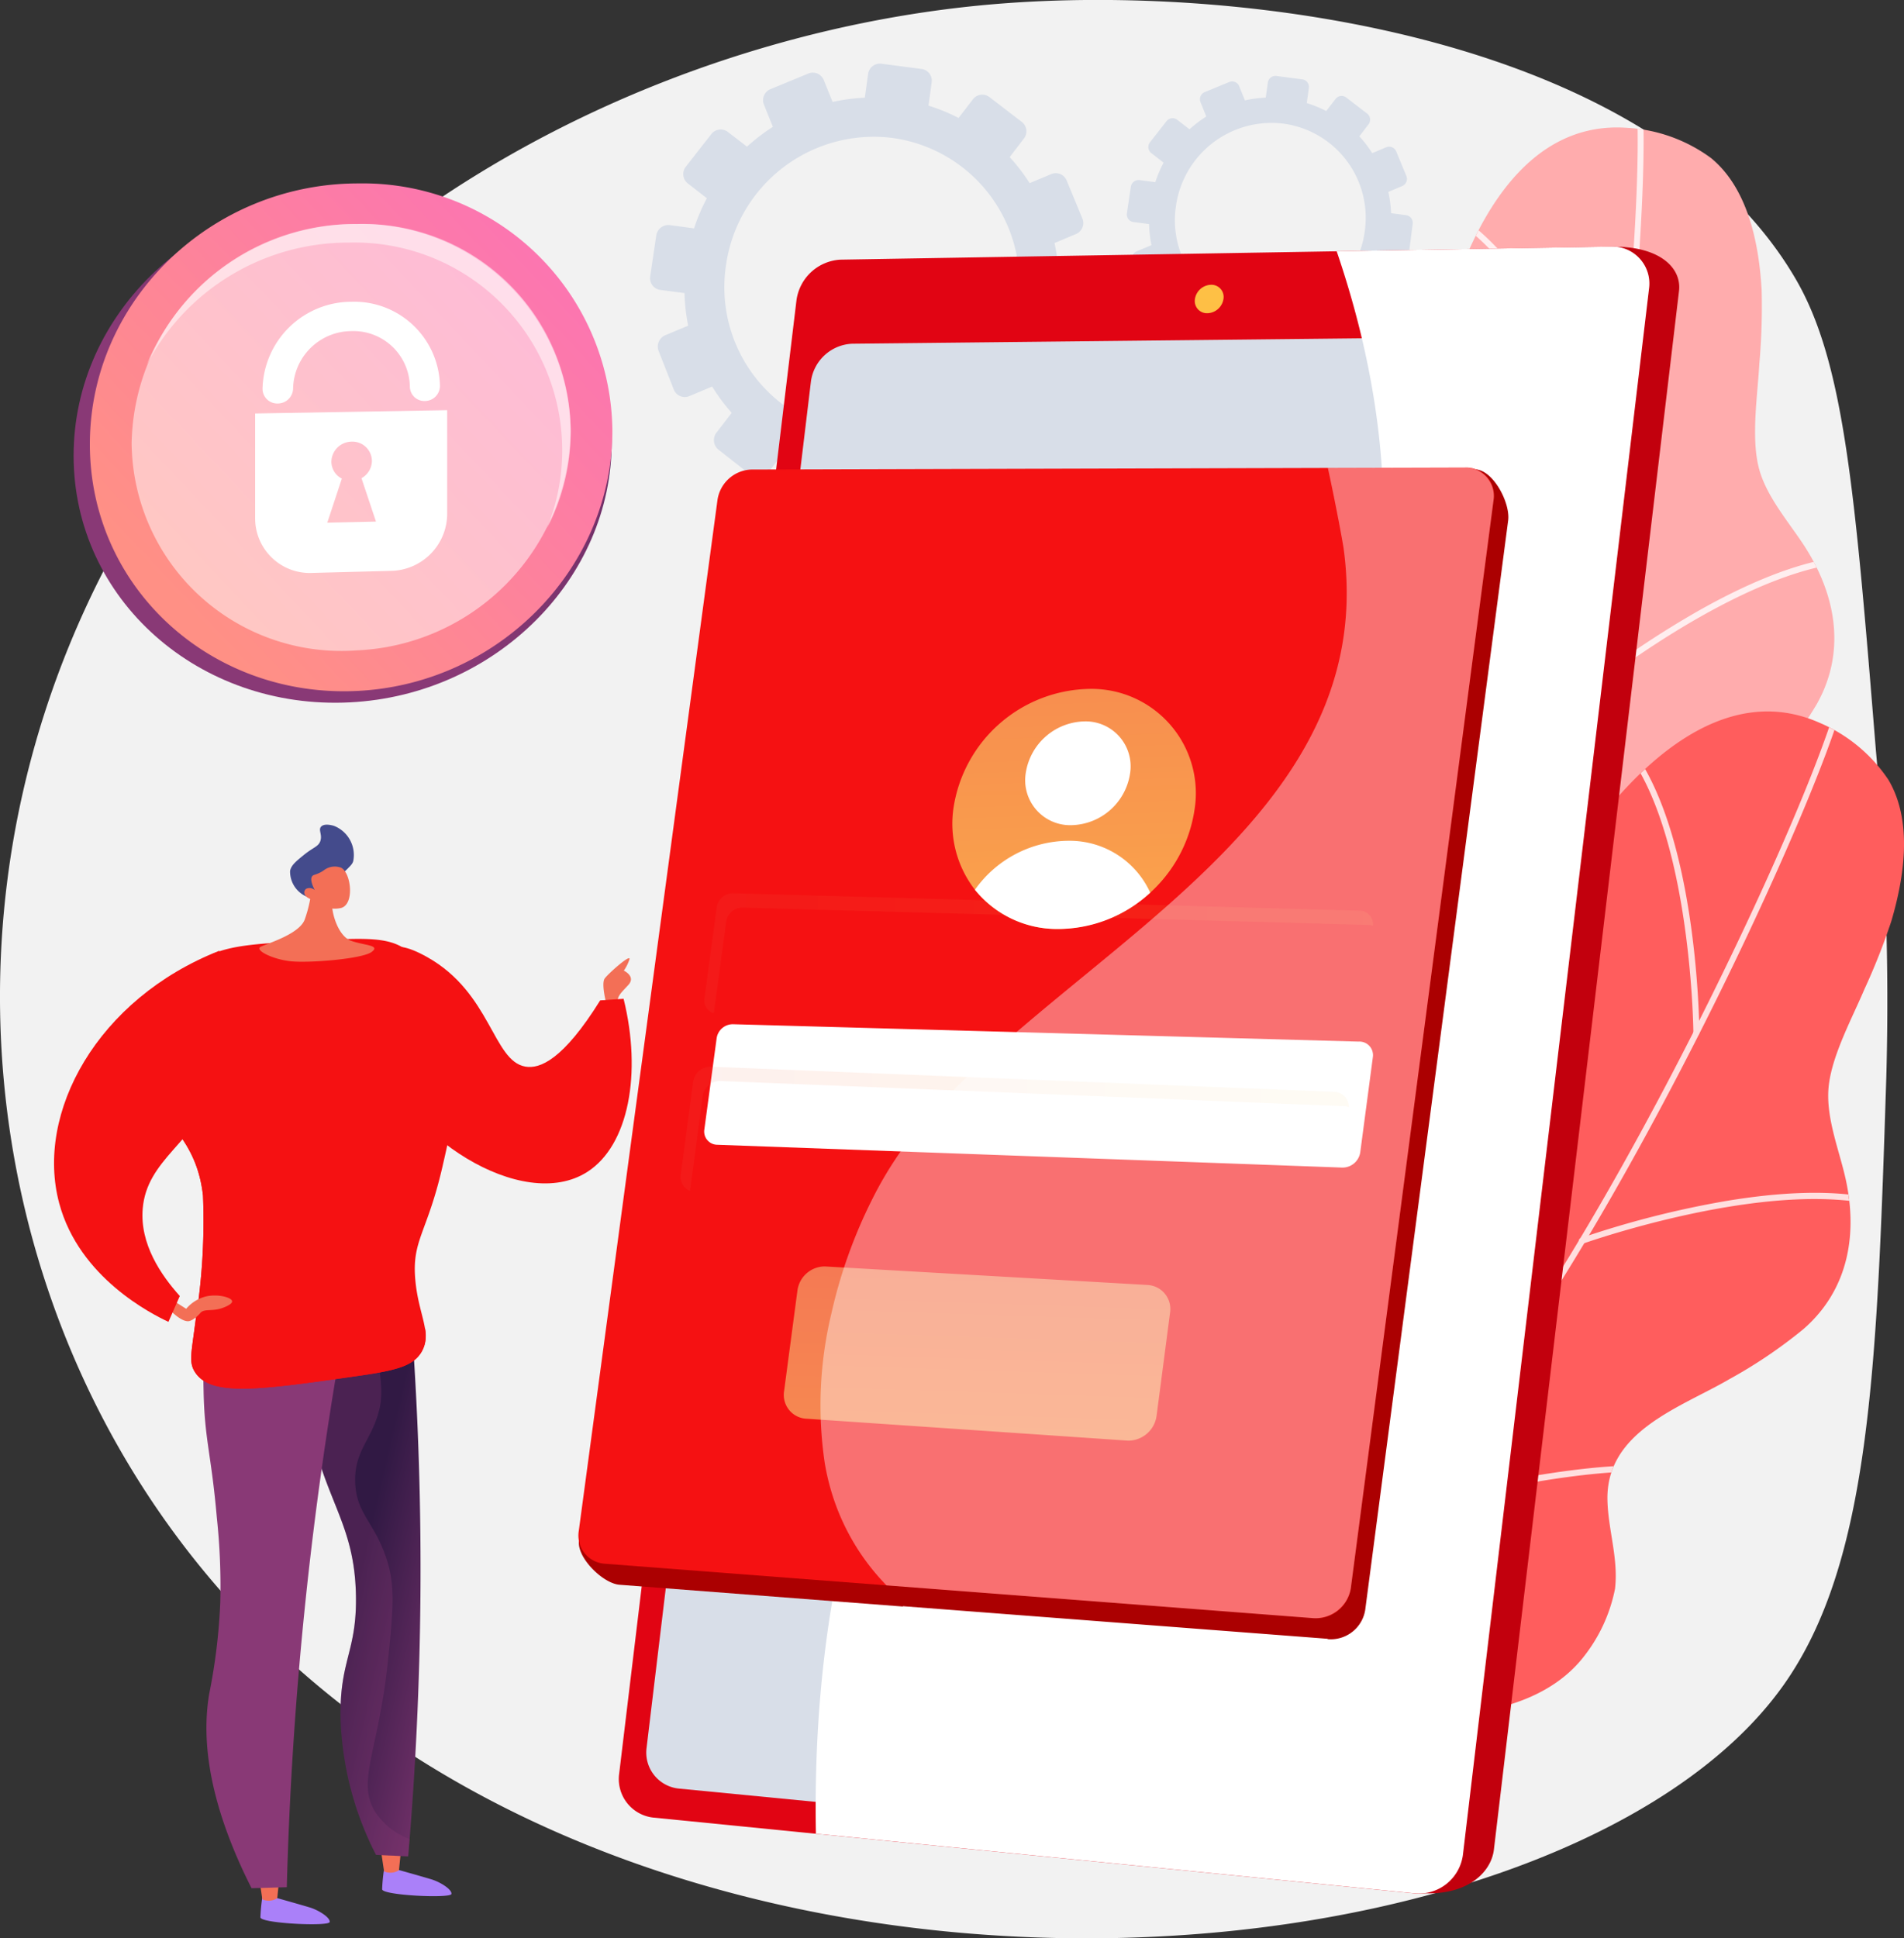 <svg xmlns="http://www.w3.org/2000/svg" xmlns:xlink="http://www.w3.org/1999/xlink" width="129.616" height="131.923" viewBox="0 0 129.616 131.923">
    <rect x="0" y="0" width="129.616" height="131.923" fill="#333333" stroke="none"/>
    <defs>
        <linearGradient id="kbzv0xbqia" x1=".294" y1=".988" x2=".959" y2="-.074" gradientUnits="objectBoundingBox">
            <stop offset=".004" stop-color="#e38ddd"/>
            <stop offset="1" stop-color="#9571f6"/>
        </linearGradient>
        <linearGradient id="onjffbthdb" y1=".5" x2="1" y2=".5" gradientUnits="objectBoundingBox">
            <stop offset="0" stop-color="#ff9085"/>
            <stop offset="1" stop-color="#fb6fbb"/>
        </linearGradient>
        <linearGradient id="vdua3h5l4c" x1="7.963" y1="-1.493" x2="-21.255" y2="78.646" gradientUnits="objectBoundingBox">
            <stop offset="0" stop-color="#ffc444"/>
            <stop offset=".996" stop-color="#f36f56"/>
        </linearGradient>
        <linearGradient id="y52ihsjd1e" x1="11.823" y1="9.874" x2="10.754" y2="10.943" gradientUnits="objectBoundingBox">
            <stop offset="0" stop-color="#311944"/>
            <stop offset="1" stop-color="#893976"/>
        </linearGradient>
        <linearGradient id="98gckrj2rj" x1=".165" y1=".812" x2="1.048" y2="-.012" xlink:href="#onjffbthdb"/>
        <linearGradient id="50mxgcgtck" x1="-16.293" y1=".03" x2="-12.978" y2="1.813" xlink:href="#vdua3h5l4c"/>
        <linearGradient id="jzlv9p3pjd" x1="-.018" y1="-.747" x2="-.029" y2="-7.554" gradientUnits="objectBoundingBox">
            <stop offset="0" stop-color="#aa80f9"/>
            <stop offset=".996" stop-color="#6165d7"/>
        </linearGradient>
        <linearGradient id="39jhwlgecl" x1="-102.867" y1="6.866" x2="-102.805" y2="2.569" xlink:href="#vdua3h5l4c"/>
        <linearGradient id="0j1ja0umkm" x1="3.492" y1="-1.686" x2="3.481" y2="-8.493" xlink:href="#jzlv9p3pjd"/>
        <linearGradient id="308wfgdrin" x1="-90.933" y1="5.801" x2="-90.871" y2="1.504" xlink:href="#vdua3h5l4c"/>
        <linearGradient id="u9zyfm2amo" x1=".873" y1=".162" x2="1.494" y2=".831" xlink:href="#y52ihsjd1e"/>
        <linearGradient id="ugwolobdmp" x1="-18.944" y1=".686" x2="-17.915" y2=".686" xlink:href="#y52ihsjd1e"/>
        <linearGradient id="c4c0gz3onq" x1="-13.534" y1=".668" x2="-12.325" y2=".668" xlink:href="#y52ihsjd1e"/>
        <linearGradient id="zaz14g8prf" x1="-5.32" y1="2.38" x2="-4.922" y2="4.203" gradientUnits="objectBoundingBox">
            <stop offset="0" stop-color="#f51112"/>
            <stop offset=".996" stop-color="#6165d7"/>
            <stop offset="1" stop-color="#6165d7"/>
        </linearGradient>
        <linearGradient id="9cqq6oas2r" x1="-5.232" y1="1.851" x2="-6.56" y2=".39" xlink:href="#zaz14g8prf"/>
        <linearGradient id="h67dc0ow0s" x1="7.79" y1="-2.638" x2="6.634" y2="1.127" xlink:href="#vdua3h5l4c"/>
        <linearGradient id="op2wig35et" x1="-25.08" y1="27.059" x2="-25.08" y2="25.663" xlink:href="#vdua3h5l4c"/>
        <linearGradient id="mvdtuuruou" x1="-31.093" y1="3.163" x2="-31.81" y2="1.576" gradientUnits="objectBoundingBox">
            <stop offset="0" stop-color="#444b8c"/>
            <stop offset=".996" stop-color="#3e4177"/>
        </linearGradient>
        <linearGradient id="02yc4mc8tv" x1="-65.717" y1="50.281" x2="-64.589" y2="47.905" xlink:href="#vdua3h5l4c"/>
        <linearGradient id="0cgtmsd62g" y1=".5" x2="1" y2=".5" gradientUnits="objectBoundingBox">
            <stop offset=".004" stop-color="#f36f56"/>
            <stop offset="1" stop-color="#ffc444"/>
        </linearGradient>
        <linearGradient id="9fthwdsxvw" x1=".583" y1="-.668" x2=".196" y2="4.766" xlink:href="#0cgtmsd62g"/>
        <linearGradient id="a9zathy68x" x1=".435" y1="-1.462" x2=".566" y2="2.496" xlink:href="#0cgtmsd62g"/>
        <clipPath id="7ebf1laorh">
            <path data-name="Path 60748" d="M1446.6 786.928a10.648 10.648 0 0 0-5.744-2.07c-13.743-.974-15.749 27.753-13.642 34.173s.742 8.528-10.082 11.887-5.631 9.826-4.312 13.608 3.932 6.977-3.959 10.735-5.148 6.086-5.148 6.086 14.551 14.884 13.747 10.119.652-11.961 13.7-12.508c5.619-.235 14.225-2.916 16.13-8.933a10.828 10.828 0 0 0 .415-4.991c-.468-2.012-1.789-3.6-2.522-5.49-1.709-4.412 2.577-7.644 5.043-10.593a32.82 32.82 0 0 0 3.56-4.874c2.047-3.645 1.281-7.553-.948-10.913-1.069-1.611-2.554-3.32-3.02-5.242-.5-2.064-.064-4.884.055-7.008a44.468 44.468 0 0 0 .158-4.994c-.174-3.107-.901-6.901-3.431-8.992z" transform="translate(-1403.253 -784.834)" style="fill:url(#kbzv0xbqia)"/>
        </clipPath>
        <clipPath id="fdbuvzz0ui">
            <path data-name="Path 60755" d="M1250.729 1633.1a10.645 10.645 0 0 0-4.7-3.891c-12.6-5.567-24.211 20.787-24.4 27.541s-2.188 8.276-13.51 7.774-8.624 7.341-8.662 11.346 1.339 7.9-7.358 8.762-6.9 3.985-6.9 3.985 8.656 18.93 9.513 14.174 4.661-11.035 17.123-7.135c5.367 1.68 14.372 2.069 18.2-2.948a10.836 10.836 0 0 0 2.079-4.557c.24-2.052-.466-3.99-.516-6.02-.115-4.73 5.011-6.321 8.33-8.262a32.85 32.85 0 0 0 5-3.382c3.159-2.737 3.761-6.675 2.8-10.59-.461-1.878-1.28-3.989-1.068-5.955.227-2.112 1.592-4.618 2.423-6.576a44.548 44.548 0 0 0 1.839-4.646c.878-2.978 1.478-6.794-.193-9.62z" transform="translate(-1185.037 -1628.444)" style="fill:url(#onjffbthdb)"/>
        </clipPath>
    </defs>
    <g data-name="Group 27279">
        <path data-name="Path 60741" d="M-21.569 651.795c-1.428-17.6-2.141-26.4-5.464-32.1-9.513-16.3-37.172-20.181-54.64-18.694-23.386 1.99-50.14 15.434-61.916 41.391-10.7 23.576-5.764 50.263 10.353 67.72 29.544 32 90.488 26.288 105.376 5.289 5.941-8.38 6.37-21.766 7-41.428a187.385 187.385 0 0 0-.709-22.178z" style="fill:#f2f2f2" transform="translate(149.273 -600.712)"/>
        <g data-name="Group 27262">
            <g data-name="Group 27252">
                <g data-name="Group 27251">
                    <path data-name="Path 60742" d="M1446.6 786.928a10.648 10.648 0 0 0-5.744-2.07c-13.743-.974-15.749 27.753-13.642 34.173s.742 8.528-10.082 11.887-5.631 9.826-4.312 13.608 3.932 6.977-3.959 10.735-5.148 6.086-5.148 6.086 14.551 14.884 13.747 10.119.652-11.961 13.7-12.508c5.619-.235 14.225-2.916 16.13-8.933a10.828 10.828 0 0 0 .415-4.991c-.468-2.012-1.789-3.6-2.522-5.49-1.709-4.412 2.577-7.644 5.043-10.593a32.82 32.82 0 0 0 3.56-4.874c2.047-3.645 1.281-7.553-.948-10.913-1.069-1.611-2.554-3.32-3.02-5.242-.5-2.064-.064-4.884.055-7.008a44.468 44.468 0 0 0 .158-4.994c-.174-3.107-.901-6.901-3.431-8.992z" transform="translate(-1330.105 -776.159)" style="fill:#ffacad"/>
                    <g data-name="Group 27250" style="clip-path:url(#7ebf1laorh)" transform="translate(73.148 8.675)">
                        <g data-name="Group 27249" style="isolation:isolate;mix-blend-mode:soft-light;opacity:.8">
                            <g data-name="Group 27244">
                                <path data-name="Path 60743" d="M1383.255 797.405a.2.2 0 0 1-.162-.371 98.059 98.059 0 0 0 13.021-8.561c6.3-4.89 14.5-12.6 17.822-21.564 2.774-7.486 5.3-19.862 6.941-33.954 1.468-12.637 1.7-21.983 1.076-23.718a.2.2 0 1 1 .382-.138c.73 2.029.267 12.529-1.055 23.9-1.641 14.123-4.179 26.533-6.963 34.049-3.355 9.055-11.618 16.825-17.959 21.749a98.465 98.465 0 0 1-13.076 8.6z" transform="translate(-1383.938 -712.539)" style="fill:#fff"/>
                            </g>
                            <g data-name="Group 27245">
                                <path data-name="Path 60744" d="M1941.1 916a.182.182 0 0 1-.251-.1c-.051-.139-5.174-13.923-11.781-17.035a.2.2 0 0 1-.095-.264.2.2 0 0 1 .272-.094c6.758 3.183 11.775 16.678 11.985 17.252a.183.183 0 0 1-.129.237z" transform="translate(-1904.182 -893.136)" style="fill:#fff"/>
                            </g>
                            <g data-name="Group 27246">
                                <path data-name="Path 60745" d="M2128.224 1412.99a.2.2 0 0 1-.2-.348 64.443 64.443 0 0 1 8.464-5.722c6.289-3.508 11.108-4.488 14.324-2.911a.2.2 0 1 1-.179.365c-7.4-3.628-22.2 8.459-22.351 8.581a.2.2 0 0 1-.058.035z" transform="translate(-2093.808 -1374.141)" style="fill:#fff"/>
                            </g>
                            <g data-name="Group 27247">
                                <path data-name="Path 60746" d="M1583.952 1750.609a.2.2 0 0 1-.066.012.2.2 0 0 1-.206-.2 77.48 77.48 0 0 0-1.343-12.2c-1.135-5.713-3.479-12.87-8.2-14.519a.2.2 0 0 1 .134-.384c3.935 1.375 6.782 6.364 8.463 14.828a77.925 77.925 0 0 1 1.35 12.272.2.2 0 0 1-.132.191z" transform="translate(-1565.958 -1679.086)" style="fill:#fff"/>
                            </g>
                            <g data-name="Group 27248">
                                <path data-name="Path 60747" d="M1957.893 1874.039a.2.2 0 0 1-.189-.355c.654-.484 16.091-11.833 22.111-10.749a.2.2 0 1 1-.072.4c-5.849-1.053-21.639 10.558-21.8 10.676a.2.2 0 0 1-.05.028z" transform="translate(-1931.502 -1812.072)" style="fill:#fff"/>
                            </g>
                        </g>
                    </g>
                </g>
            </g>
            <g data-name="Group 27261">
                <g data-name="Group 27260">
                    <path data-name="Path 60749" d="M1250.729 1633.1a10.645 10.645 0 0 0-4.7-3.891c-12.6-5.567-24.211 20.787-24.4 27.541s-2.188 8.276-13.51 7.774-8.624 7.341-8.662 11.346 1.339 7.9-7.358 8.762-6.9 3.985-6.9 3.985 8.656 18.93 9.513 14.174 4.661-11.035 17.123-7.135c5.367 1.68 14.372 2.069 18.2-2.948a10.836 10.836 0 0 0 2.079-4.557c.24-2.052-.466-3.99-.516-6.02-.115-4.73 5.011-6.321 8.33-8.262a32.85 32.85 0 0 0 5-3.382c3.159-2.737 3.761-6.675 2.8-10.59-.461-1.878-1.28-3.989-1.068-5.955.227-2.112 1.592-4.618 2.423-6.576a44.548 44.548 0 0 0 1.839-4.646c.878-2.978 1.478-6.794-.193-9.62z" transform="translate(-1122.17 -1580.022)" style="fill:#ff5d5d"/>
                    <g data-name="Group 27259" style="clip-path:url(#fdbuvzz0ui)" transform="translate(62.867 48.422)">
                        <g data-name="Group 27258" style="isolation:isolate;mix-blend-mode:soft-light;opacity:.8">
                            <g data-name="Group 27253">
                                <path data-name="Path 60750" d="M1101.324 1646.966a.2.2 0 0 1-.027-.4 98.063 98.063 0 0 0 15.15-3.651c7.58-2.471 17.908-6.951 24.067-14.262 5.144-6.106 11.712-16.9 18.021-29.6 5.657-11.395 9.038-20.111 9.038-21.954a.2.2 0 1 1 .406 0c0 2.157-3.988 11.88-9.08 22.135-6.323 12.735-12.91 23.554-18.074 29.684-6.222 7.386-16.626 11.9-24.259 14.389a98.461 98.461 0 0 1-15.213 3.664z" transform="translate(-1105.075 -1579.318)" style="fill:#fff"/>
                            </g>
                            <g data-name="Group 27254">
                                <path data-name="Path 60751" d="M2188.7 1680.84a.2.2 0 0 1-.2-.2c0-.148-.158-14.863-5.322-20.027a.2.2 0 1 1 .288-.285c5.282 5.282 5.437 19.7 5.44 20.309a.2.2 0 0 1-.2.2z" transform="translate(-2136.089 -1658.772)" style="fill:#fff"/>
                            </g>
                            <g data-name="Group 27255">
                                <path data-name="Path 60752" d="M2132.833 2327.191a.2.2 0 0 1-.069-.395 64.412 64.412 0 0 1 9.9-2.52c7.1-1.174 11.971-.465 14.464 2.108a.2.2 0 1 1-.292.283c-5.736-5.918-23.755.448-23.936.512a.2.2 0 0 1-.067.012z" transform="translate(-2087.984 -2290.968)" style="fill:#fff"/>
                            </g>
                            <g data-name="Group 27256">
                                <path data-name="Path 60753" d="M1570.184 2345.258a.2.2 0 0 1-.066-.011.2.2 0 0 1-.126-.258 77.5 77.5 0 0 0 2.865-11.939c.865-5.76 1.082-13.287-2.8-16.436a.2.2 0 0 1 .256-.316c3.238 2.625 4.229 8.284 2.946 16.817a77.966 77.966 0 0 1-2.882 12.005.2.2 0 0 1-.193.138z" transform="translate(-1551.844 -2283.847)" style="fill:#fff"/>
                            </g>
                            <g data-name="Group 27257">
                                <path data-name="Path 60754" d="M1806.515 2721.295a.2.2 0 0 1-.058-.4c.779-.234 19.146-5.689 24.444-2.632a.2.2 0 1 1-.2.352c-5.148-2.97-23.935 2.614-24.124 2.67a.211.211 0 0 1-.062.01z" transform="translate(-1777.041 -2666.032)" style="fill:#fff"/>
                            </g>
                        </g>
                    </g>
                </g>
            </g>
        </g>
        <g data-name="Group 27265">
            <g data-name="Group 27263">
                <path data-name="Path 60756" d="m1488.534 710.555-.145 1.039a8.177 8.177 0 0 0-1.417.188l-.393-.97a.515.515 0 0 0-.676-.28l-1.667.686a.525.525 0 0 0-.29.679l.395.982a8.425 8.425 0 0 0-1.141.871l-.838-.649a.524.524 0 0 0-.732.1l-1.12 1.432a.522.522 0 0 0 .085.734l.84.653a8.393 8.393 0 0 0-.564 1.327l-1.066-.14a.536.536 0 0 0-.6.454l-.268 1.807a.517.517 0 0 0 .442.593l1.069.14a8.3 8.3 0 0 0 .161 1.434l-1 .418a.542.542 0 0 0-.3.7l.669 1.7a.517.517 0 0 0 .685.287l1-.42a8.249 8.249 0 0 0 .86 1.158l-.669.869a.538.538 0 0 0 .087.751l1.434 1.125a.526.526 0 0 0 .743-.1l.661-.863a8.054 8.054 0 0 0 1.335.561l-.151 1.077a.529.529 0 0 0 .45.6l1.811.237a.538.538 0 0 0 .6-.466l.146-1.069a8.149 8.149 0 0 0 1.447-.191l.4.988a.522.522 0 0 0 .689.289l1.689-.716a.543.543 0 0 0 .288-.7l-.4-.981a8.433 8.433 0 0 0 1.161-.9l.825.642a.522.522 0 0 0 .739-.1l1.106-1.466a.537.537 0 0 0-.1-.747l-.818-.634a8.36 8.36 0 0 0 .555-1.364l1.023.134a.526.526 0 0 0 .587-.458l.232-1.811a.527.527 0 0 0-.451-.591l-1.02-.134a8.257 8.257 0 0 0-.188-1.449l.946-.4a.526.526 0 0 0 .281-.686l-.691-1.67a.52.52 0 0 0-.68-.282l-.951.4a8.213 8.213 0 0 0-.878-1.145l.628-.82a.521.521 0 0 0-.1-.73l-1.421-1.092a.52.52 0 0 0-.728.1l-.633.821a8.054 8.054 0 0 0-1.324-.542l.141-1.032a.515.515 0 0 0-.444-.581l-1.775-.233a.524.524 0 0 0-.571.436zm-6.258 8.419a6.573 6.573 0 0 1 7.32-5.609 6.464 6.464 0 0 1 5.537 7.3 6.57 6.57 0 0 1-7.33 5.68 6.462 6.462 0 0 1-5.526-7.371z" transform="translate(-1402.223 -704.95)" style="fill:#d8dee8"/>
            </g>
            <g data-name="Group 27264">
                <path data-name="Path 60757" d="m804.9 693.621-.225 1.607a12.611 12.611 0 0 0-2.191.29l-.607-1.5a.8.8 0 0 0-1.045-.434l-2.577 1.061a.812.812 0 0 0-.448 1.05l.611 1.518a13.009 13.009 0 0 0-1.763 1.347l-1.3-1a.81.81 0 0 0-1.133.15l-1.731 2.215a.806.806 0 0 0 .131 1.135l1.3 1.01a12.946 12.946 0 0 0-.871 2.052l-1.651-.222a.829.829 0 0 0-.921.7l-.414 2.793a.8.8 0 0 0 .683.916l1.653.217a12.818 12.818 0 0 0 .249 2.218l-1.552.647a.838.838 0 0 0-.459 1.075l1.034 2.627a.8.8 0 0 0 1.059.444l1.552-.65a12.753 12.753 0 0 0 1.33 1.79l-1.034 1.343a.832.832 0 0 0 .134 1.162l2.218 1.74a.813.813 0 0 0 1.149-.157l1.022-1.334a12.48 12.48 0 0 0 2.064.868l-.233 1.665a.817.817 0 0 0 .7.932l2.8.367a.831.831 0 0 0 .924-.72l.226-1.653a12.608 12.608 0 0 0 2.237-.3l.614 1.527a.807.807 0 0 0 1.066.447l2.611-1.106a.839.839 0 0 0 .445-1.086l-.614-1.516a13.011 13.011 0 0 0 1.794-1.4l1.276.992a.807.807 0 0 0 1.142-.156l1.71-2.267a.831.831 0 0 0-.151-1.155l-1.265-.98a12.951 12.951 0 0 0 .858-2.109l1.581.207a.812.812 0 0 0 .908-.707l.359-2.8a.815.815 0 0 0-.7-.914l-1.576-.207a12.812 12.812 0 0 0-.291-2.24l1.462-.612a.813.813 0 0 0 .435-1.061l-1.068-2.582a.8.8 0 0 0-1.052-.436l-1.47.613a12.748 12.748 0 0 0-1.357-1.77l.971-1.268a.805.805 0 0 0-.147-1.128l-2.2-1.688a.8.8 0 0 0-1.126.149l-.978 1.27a12.47 12.47 0 0 0-2.047-.838l.218-1.595a.8.8 0 0 0-.686-.9l-2.744-.36a.81.81 0 0 0-.899.707zm-9.675 13.017a10.162 10.162 0 0 1 11.318-8.672 9.994 9.994 0 0 1 8.561 11.279 10.158 10.158 0 0 1-11.333 8.782 9.99 9.99 0 0 1-8.547-11.389z" transform="translate(-745.803 -688.579)" style="fill:#d8dee8"/>
            </g>
        </g>
        <g data-name="Group 27267">
            <path data-name="Path 60758" d="m806.112 960.909-12 99.769a2.629 2.629 0 0 0 2.3 2.98l50 5.489c3.063.191 4.74-1.374 4.928-2.965l12.6-106.071c.188-1.582-1.315-3.014-4.39-3.014l-50.45 1.063a3.18 3.18 0 0 0-2.988 2.749z" transform="translate(-749.641 -940.305)" style="fill:#c2000d"/>
            <path data-name="Path 60759" d="m757.018 960.579-12.069 100.267a2.641 2.641 0 0 0 2.3 3l51.831 5.16a3.03 3.03 0 0 0 3.3-2.613l12.673-106.619a2.515 2.515 0 0 0-2.647-2.84l-52.405.884a3.2 3.2 0 0 0-2.983 2.761z" transform="translate(-702.797 -940.146)" style="fill:#e10413"/>
            <path data-name="Path 60760" d="m795.771 1089.214-11.186 92.968a2.463 2.463 0 0 0 2.157 2.793l48.745 4.738a2.826 2.826 0 0 0 3.072-2.439l11.711-98.491a2.356 2.356 0 0 0-2.458-2.662l-49.245.524a2.965 2.965 0 0 0-2.796 2.569z" transform="translate(-740.566 -1063.251)" style="fill:#d8dee8"/>
            <path data-name="Path 60761" d="M1577.061 1013.071a.829.829 0 0 0 .856.954 1.143 1.143 0 0 0 1.09-.981.829.829 0 0 0-.858-.954 1.143 1.143 0 0 0-1.088.981z" transform="translate(-1495.717 -992.708)" style="fill:url(#vdua3h5l4c)"/>
            <g data-name="Group 27266" style="isolation:isolate;mix-blend-mode:soft-light">
                <path data-name="Path 60762" d="M1037.319 1028.515c9.979-18.45 24.887-23.973 29.375-42.987 2.426-10.278.773-20.116-2.011-28.283l18.619-.314a2.515 2.515 0 0 1 2.647 2.84l-12.673 106.619a3.03 3.03 0 0 1-3.3 2.613l-40.744-4.057c-.304-16.533 3.639-28.207 8.087-36.431z" transform="translate(-973.688 -940.146)" style="fill:#fff"/>
            </g>
        </g>
        <g data-name="Group 27272">
            <g data-name="Group 27268">
                <path data-name="Path 60763" d="M-42.9 899.985c0-9.8 8.552-17.75 18.814-17.749 9.959 0 17.819 7.529 17.819 16.814s-7.86 17.214-17.819 17.723c-10.261.527-18.814-6.985-18.814-16.788z" transform="translate(47.911 -868.971)" style="fill:url(#y52ihsjd1e)"/>
            </g>
            <g data-name="Group 27269">
                <path data-name="Path 60764" d="M-19.418 883.392c0-9.8 8.3-17.75 18.27-17.749a16.993 16.993 0 0 1 17.3 16.814c0 9.285-7.633 17.214-17.3 17.724-9.966.524-18.27-6.981-18.27-16.789z" transform="translate(25.536 -853.16)" style="fill:url(#98gckrj2rj)"/>
            </g>
            <g data-name="Group 27270" style="opacity:.5;isolation:isolate;mix-blend-mode:soft-light">
                <path data-name="Path 60765" d="M40.926 939.184a15.2 15.2 0 0 1 15.35-14.912A14.277 14.277 0 0 1 70.813 938.4a15.22 15.22 0 0 1-14.538 14.89 14.276 14.276 0 0 1-15.349-14.106z" transform="translate(-31.965 -909.027)" style="fill:#fff"/>
            </g>
            <path data-name="Path 60766" d="M76.57 925.536a14.14 14.14 0 0 1 13.51 19.428 14.153 14.153 0 0 0-12.933-20.694 15.433 15.433 0 0 0-14.318 9.568 15.478 15.478 0 0 1 13.741-8.302z" transform="translate(-52.836 -909.025)" style="opacity:.5;fill:#fff;isolation:isolate;mix-blend-mode:soft-light"/>
            <g data-name="Group 27271">
                <path data-name="Path 60767" d="M219.372 1193.409v7.189a3.717 3.717 0 0 0 3.9 3.662l5.332-.139a3.9 3.9 0 0 0 3.841-3.824v-7.113zm4.911 7.432.991-3a1.3 1.3 0 0 1-.712-1.153 1.391 1.391 0 0 1 1.381-1.362 1.326 1.326 0 0 1 1.378 1.307 1.36 1.36 0 0 1-.71 1.18l.987 2.953z" transform="translate(-202.003 -1165.268)" style="fill:#fff"/>
                <path data-name="Path 60768" d="M241.1 1043.327a.99.99 0 0 1-1.025-.978 3.841 3.841 0 0 0-3.961-3.781 3.992 3.992 0 0 0-3.987 3.908 1.042 1.042 0 0 1-1.04 1.019 1 1 0 0 1-1.041-.986 6.065 6.065 0 0 1 6.068-5.938 5.836 5.836 0 0 1 6.009 5.745 1.029 1.029 0 0 1-1.023 1.011z" transform="translate(-212.174 -1016.034)" style="fill:#fff"/>
            </g>
        </g>
        <g data-name="Group 27274">
            <path data-name="Path 60769" d="M722.769 1987.907s-.363-1.36-.106-1.707 1.828-1.738 1.677-1.284a2.916 2.916 0 0 1-.378.755s.846.393.3.982-.725.725-.756 1.254-.374.71-.737 0z" transform="translate(-681.494 -1919.611)" style="fill:url(#50mxgcgtck)"/>
            <path data-name="Path 60770" d="M402.976 3296a12.119 12.119 0 0 0-.168 1.594c.024.419 4.669.633 4.716.319s-.768-.812-1.341-.989-2.252-.646-2.252-.646z" transform="translate(-376.794 -3169.012)" style="fill:url(#jzlv9p3pjd)"/>
            <path data-name="Path 60771" d="m402.007 3270.146-.148 1.462a1.056 1.056 0 0 1-1.015.082l-.238-1.592z" transform="translate(-374.698 -3144.328)" style="fill:url(#39jhwlgecl)"/>
            <path data-name="Path 60772" d="M227.093 3336.466a12.131 12.131 0 0 0-.168 1.595c.024.418 4.669.632 4.716.319s-.768-.812-1.341-.988-2.251-.646-2.251-.646z" transform="translate(-209.198 -3207.569)" style="fill:url(#0j1ja0umkm)"/>
            <path data-name="Path 60773" d="m226.125 3310.61-.148 1.462a1.056 1.056 0 0 1-1.015.081l-.238-1.592z" transform="translate(-207.102 -3182.886)" style="fill:url(#308wfgdrin)"/>
            <path data-name="Path 60774" d="m288.666 2448.27 1.611 3.265a228.182 228.182 0 0 1-.292 35.432l-2.184-.1a21.781 21.781 0 0 1-2.409-9.161c-.119-4.075 1.116-4.616 1.038-8.518-.1-5.057-2.222-6.406-3.352-12.49a32.57 32.57 0 0 1-.377-9.051z" transform="translate(-262.199 -2360.627)" style="fill:url(#u9zyfm2amo)"/>
            <path data-name="Path 60775" d="m282.7 2447.647 3.223.336c1.934 3.365 2.474 6.868 2.134 8.418-.48 2.192-1.75 2.894-1.68 5.1.069 2.178 1.352 2.742 2.166 5.309.563 1.777.415 3.411.094 6.606-.645 6.437-2.2 8.4-.9 10.515a4.748 4.748 0 0 0 2.342 1.859c-.032.395-.063.791-.1 1.181l-2.184-.1a21.783 21.783 0 0 1-2.409-9.161c-.119-4.075 1.116-4.616 1.038-8.518-.1-5.057-2.222-6.406-3.352-12.49a32.57 32.57 0 0 1-.372-9.055z" transform="translate(-262.199 -2360.627)" style="mix-blend-mode:multiply;opacity:.3;fill:url(#ugwolobdmp);isolation:isolate"/>
            <path data-name="Path 60776" d="M154.119 2471.321a252.527 252.527 0 0 0-4.054 38.839l-2.4.068c-3.148-6.229-3.341-10.451-2.887-13.2a39.75 39.75 0 0 0 .758-6.241 43.89 43.89 0 0 0-.235-5.791c-.378-4.341-.837-5.288-.9-8.608-.062-3.116-.075-4.693.815-5.613 2.344-2.427 8.441.331 8.903.546z" transform="translate(-130.541 -2381.719)" style="fill:url(#c4c0gz3onq)"/>
            <path data-name="Path 60777" d="m399.416 1971.886 1.594-.111c1.253 5.065.354 9.979-2.475 11.786-4.42 2.823-12.634-2.5-14.414-8.288-.781-2.542-.6-6.211.958-6.924.433-.2 1.106-.229 2.563.59 4.352 2.443 4.466 7.062 6.679 7.452.984.175 2.573-.453 5.095-4.505z" transform="translate(-358.559 -1903.8)" style="fill:url(#zaz14g8prf)"/>
            <path data-name="Path 60778" d="M65.251 1984.995c.765-1.27-.2-2.5-.415-4.9-.248-2.727.8-3.181 1.842-7.7.691-3.006 1.354-5.892.563-9.27-.379-1.619-1.023-4.365-3.3-5.691-1.173-.684-2.774-.616-5.928-.451-3.9.2-5.851.306-7.306 1.072-.213.112-4.638 2.519-4.943 6.443-.31 3.993 4.039 4.53 4.619 9.855a42.726 42.726 0 0 1-.5 8.452c-.289 2.29-.488 2.876-.036 3.569 1.089 1.671 4.424 1.195 11.092.242 2.615-.376 3.741-.674 4.312-1.621z" transform="translate(-36.562 -1892.973)" style="fill:url(#zaz14g8prf)"/>
            <path data-name="Path 60779" d="M55.1 2070.156c-.282 1.038-1.3 1.813-2 4.338-.152.545-1.238 4.427.17 5.382.813.552 1.544-.494 3.518-.63 3.421-.237 5.05 2.638 7.285 1.853a3.057 3.057 0 0 0 1.411-1.094 2.257 2.257 0 0 1-.234 1.652c-.571.948-1.7 1.246-4.313 1.619-6.669.952-10 1.429-11.092-.242-.452-.694-.253-1.28.036-3.569a42.729 42.729 0 0 0 .5-8.452c-.58-5.325-4.929-5.862-4.619-9.855a6.194 6.194 0 0 1 1-2.846c5.523 2.232 9.229 8.583 8.338 11.844z" transform="translate(-36.562 -1989.636)" style="fill:url(#9cqq6oas2r)"/>
            <path data-name="Path 60780" d="m96.36 2472.33 1.1.7a2.584 2.584 0 0 1 1.373-.848c.807-.177 1.734.077 1.755.335.017.206-.547.415-.634.447-.7.26-1.227.044-1.511.327a2.157 2.157 0 0 1-.515.458 1.56 1.56 0 0 1-.2.1c-.47.183-1.276-.635-1.346-.707z" transform="translate(-84.786 -2383.954)" style="fill:url(#h67dc0ow0s)"/>
            <path data-name="Path 60781" d="M-60.064 1983.323c.8-1.912 1.352-4.84.091-9.189-8.31 3.275-12.548 11.037-10.893 17.191 1.364 5.073 6.327 7.544 7.434 8.063l.773-1.759c-1.283-1.429-2.729-3.541-2.524-5.952.283-3.342 3.502-4.483 5.119-8.354z" transform="translate(74.899 -1909.424)" style="fill:url(#zaz14g8prf)"/>
            <path data-name="Path 60782" d="M229.071 1875.709a8.9 8.9 0 0 1-.517 2.542c-.408.984-2.553 1.6-2.987 1.822s.815.862 2.069.988 4.838-.159 5.483-.635-.519-.44-1.415-.769-1.413-2.08-1.255-2.875-1.378-1.073-1.378-1.073z" transform="translate(-207.822 -1815.636)" style="fill:url(#op2wig35et)"/>
            <path data-name="Path 60783" d="M272.992 1795.344c.651-.64.742-.715.813-.936a2.13 2.13 0 0 0-1.306-2.4c-.047-.015-.652-.209-.883.054-.2.223.092.531-.045.961-.129.4-.477.432-1.124.96-.533.434-.864.7-.94 1.085a1.853 1.853 0 0 0 1.631 1.888c.301-.012.383-.167 1.854-1.612z" transform="translate(-249.759 -1735.799)" style="fill:url(#mvdtuuruou)"/>
            <g data-name="Group 27273">
                <path data-name="Path 60784" d="M291.116 1854.8a1.849 1.849 0 0 0 1.746.524c.944-.232.7-2.4.012-2.744a1.226 1.226 0 0 0-.964.046c-.186.09-.238.183-.544.323-.283.13-.373.112-.449.2-.1.114-.136.36.162.953a.528.528 0 0 0-.588-.083.331.331 0 0 0-.105.147c-.086.274.189.546.73.634z" transform="translate(-269.655 -1793.526)" style="fill:url(#02yc4mc8tv)"/>
            </g>
        </g>
        <g data-name="Group 27278">
            <path data-name="Path 60785" d="m748.056 1278.734.244 1.315-5.015.012-43.516.1a2.42 2.42 0 0 0-2.3 2.067l-10.388 69.426c-.155 1.149 1.634 2.9 2.747 2.989l19.306 1.484v-.023l28.878 2.216.07.029a2.371 2.371 0 0 0 2.524-2.013l9.728-74.124c.158-1.197-1.034-3.482-2.278-3.478z" transform="translate(-647.665 -1246.788)" style="fill:#ab0001"/>
            <g data-name="Group 27277">
                <path data-name="Path 60786" d="M739.058 1352.386a2.38 2.38 0 0 1-2.523 2.027l-48.3-3.709a1.922 1.922 0 0 1-1.732-2.235l9.443-70.164a2.42 2.42 0 0 1 2.3-2.067l48.577-.134a1.892 1.892 0 0 1 1.961 2.171z" transform="translate(-647.102 -1244.282)" style="fill:#f51112"/>
                <path data-name="Path 60787" d="M912.909 1899.766a1.221 1.221 0 0 1-1.254 1.027l-42.514-1.552a.9.9 0 0 1-.879-1.057l.836-6.2a1.113 1.113 0 0 1 1.151-.946l42.551 1.182a.924.924 0 0 1 .97 1.052z" transform="translate(-820.311 -1821.33)" style="fill:#fff"/>
                <path data-name="Path 60789" d="M913.763 1893.257a1.162 1.162 0 0 0-.324-.053l-42.552-1.181a1.112 1.112 0 0 0-1.15.946l-.837 6.2v.047a.9.9 0 0 1-.644-1.021l.837-6.2a1.112 1.112 0 0 1 1.15-.946l42.552 1.181a.925.925 0 0 1 .968 1.027z" transform="translate(-820.3 -1830.253)" style="opacity:.1;fill:url(#0cgtmsd62g);mix-blend-mode:multiply;isolation:isolate"/>
                <path data-name="Path 60790" d="M879.575 2144.222a1.015 1.015 0 0 0-.329-.07l-42.506-1.715a1.2 1.2 0 0 0-1.155 1.045l-.844 6.315a1.008 1.008 0 0 0-.008.12 1 1 0 0 1-.641-1.093l.844-6.315a1.2 1.2 0 0 1 1.155-1.045l42.506 1.715a1.028 1.028 0 0 1 .978 1.043z" transform="translate(-787.751 -2068.869)" style="opacity:.1;fill:url(#0cgtmsd62g);mix-blend-mode:multiply;isolation:isolate"/>
                <path data-name="Path 60791" d="M1009.593 2496.284a1.639 1.639 0 0 0-1.5-1.881l-21.991-1.263a1.885 1.885 0 0 0-1.876 1.64l-.908 6.84a1.621 1.621 0 0 0 1.418 1.876l21.98 1.5a1.95 1.95 0 0 0 1.959-1.692z" transform="translate(-929.94 -2406.948)" style="fill:url(#9fthwdsxvw)"/>
                <g data-name="Group 27276">
                    <path data-name="Path 60792" d="M1243.422 1414.833a9.519 9.519 0 0 1-9.356 8.085 7.186 7.186 0 0 1-5.588-2.671 7.33 7.33 0 0 1-1.455-5.591 9.528 9.528 0 0 1 9.216-8.078 7.1 7.1 0 0 1 7.183 8.255z" transform="translate(-1162.109 -1359.692)" style="fill:url(#a9zathy68x)"/>
                    <g data-name="Group 27275">
                        <path data-name="Path 60793" d="M1339.327 1456.974a4.13 4.13 0 0 1-4.031 3.505 3.062 3.062 0 0 1-3.066-3.564 4.133 4.133 0 0 1 4.005-3.5 3.062 3.062 0 0 1 3.092 3.559z" transform="translate(-1262.399 -1404.318)" style="fill:#fff"/>
                        <path data-name="Path 60794" d="M1271.324 1629.459a9.251 9.251 0 0 1-6.346 2.473 7.187 7.187 0 0 1-5.588-2.671 7.872 7.872 0 0 1 6.387-3.333 6.029 6.029 0 0 1 5.547 3.531z" transform="translate(-1193.021 -1568.706)" style="fill:#fff"/>
                    </g>
                </g>
                <path data-name="Path 60795" d="m1081.823 1278.279-9.723 74.112a2.449 2.449 0 0 1-2.595 2.021l-29.012-2.228a15.458 15.458 0 0 1-3.323-5.136 15.856 15.856 0 0 1-.882-3.2 26.707 26.707 0 0 1 .456-10.178 33.618 33.618 0 0 1 2.763-7.736 25.4 25.4 0 0 1 3.383-5.135 48.867 48.867 0 0 1 2.954-3.1 85.468 85.468 0 0 1 3.984-3.583c3.222-2.745 6.672-5.429 9.867-8.264 7.371-6.539 13.351-13.845 11.912-24.27-.046-.328-.5-2.843-1.069-5.449l9.252-.025a1.945 1.945 0 0 1 2.033 2.171z" transform="translate(-980.144 -1244.286)" style="opacity:.4;fill:#fff;isolation:isolate;mix-blend-mode:soft-light"/>
            </g>
        </g>
    </g>
</svg>
